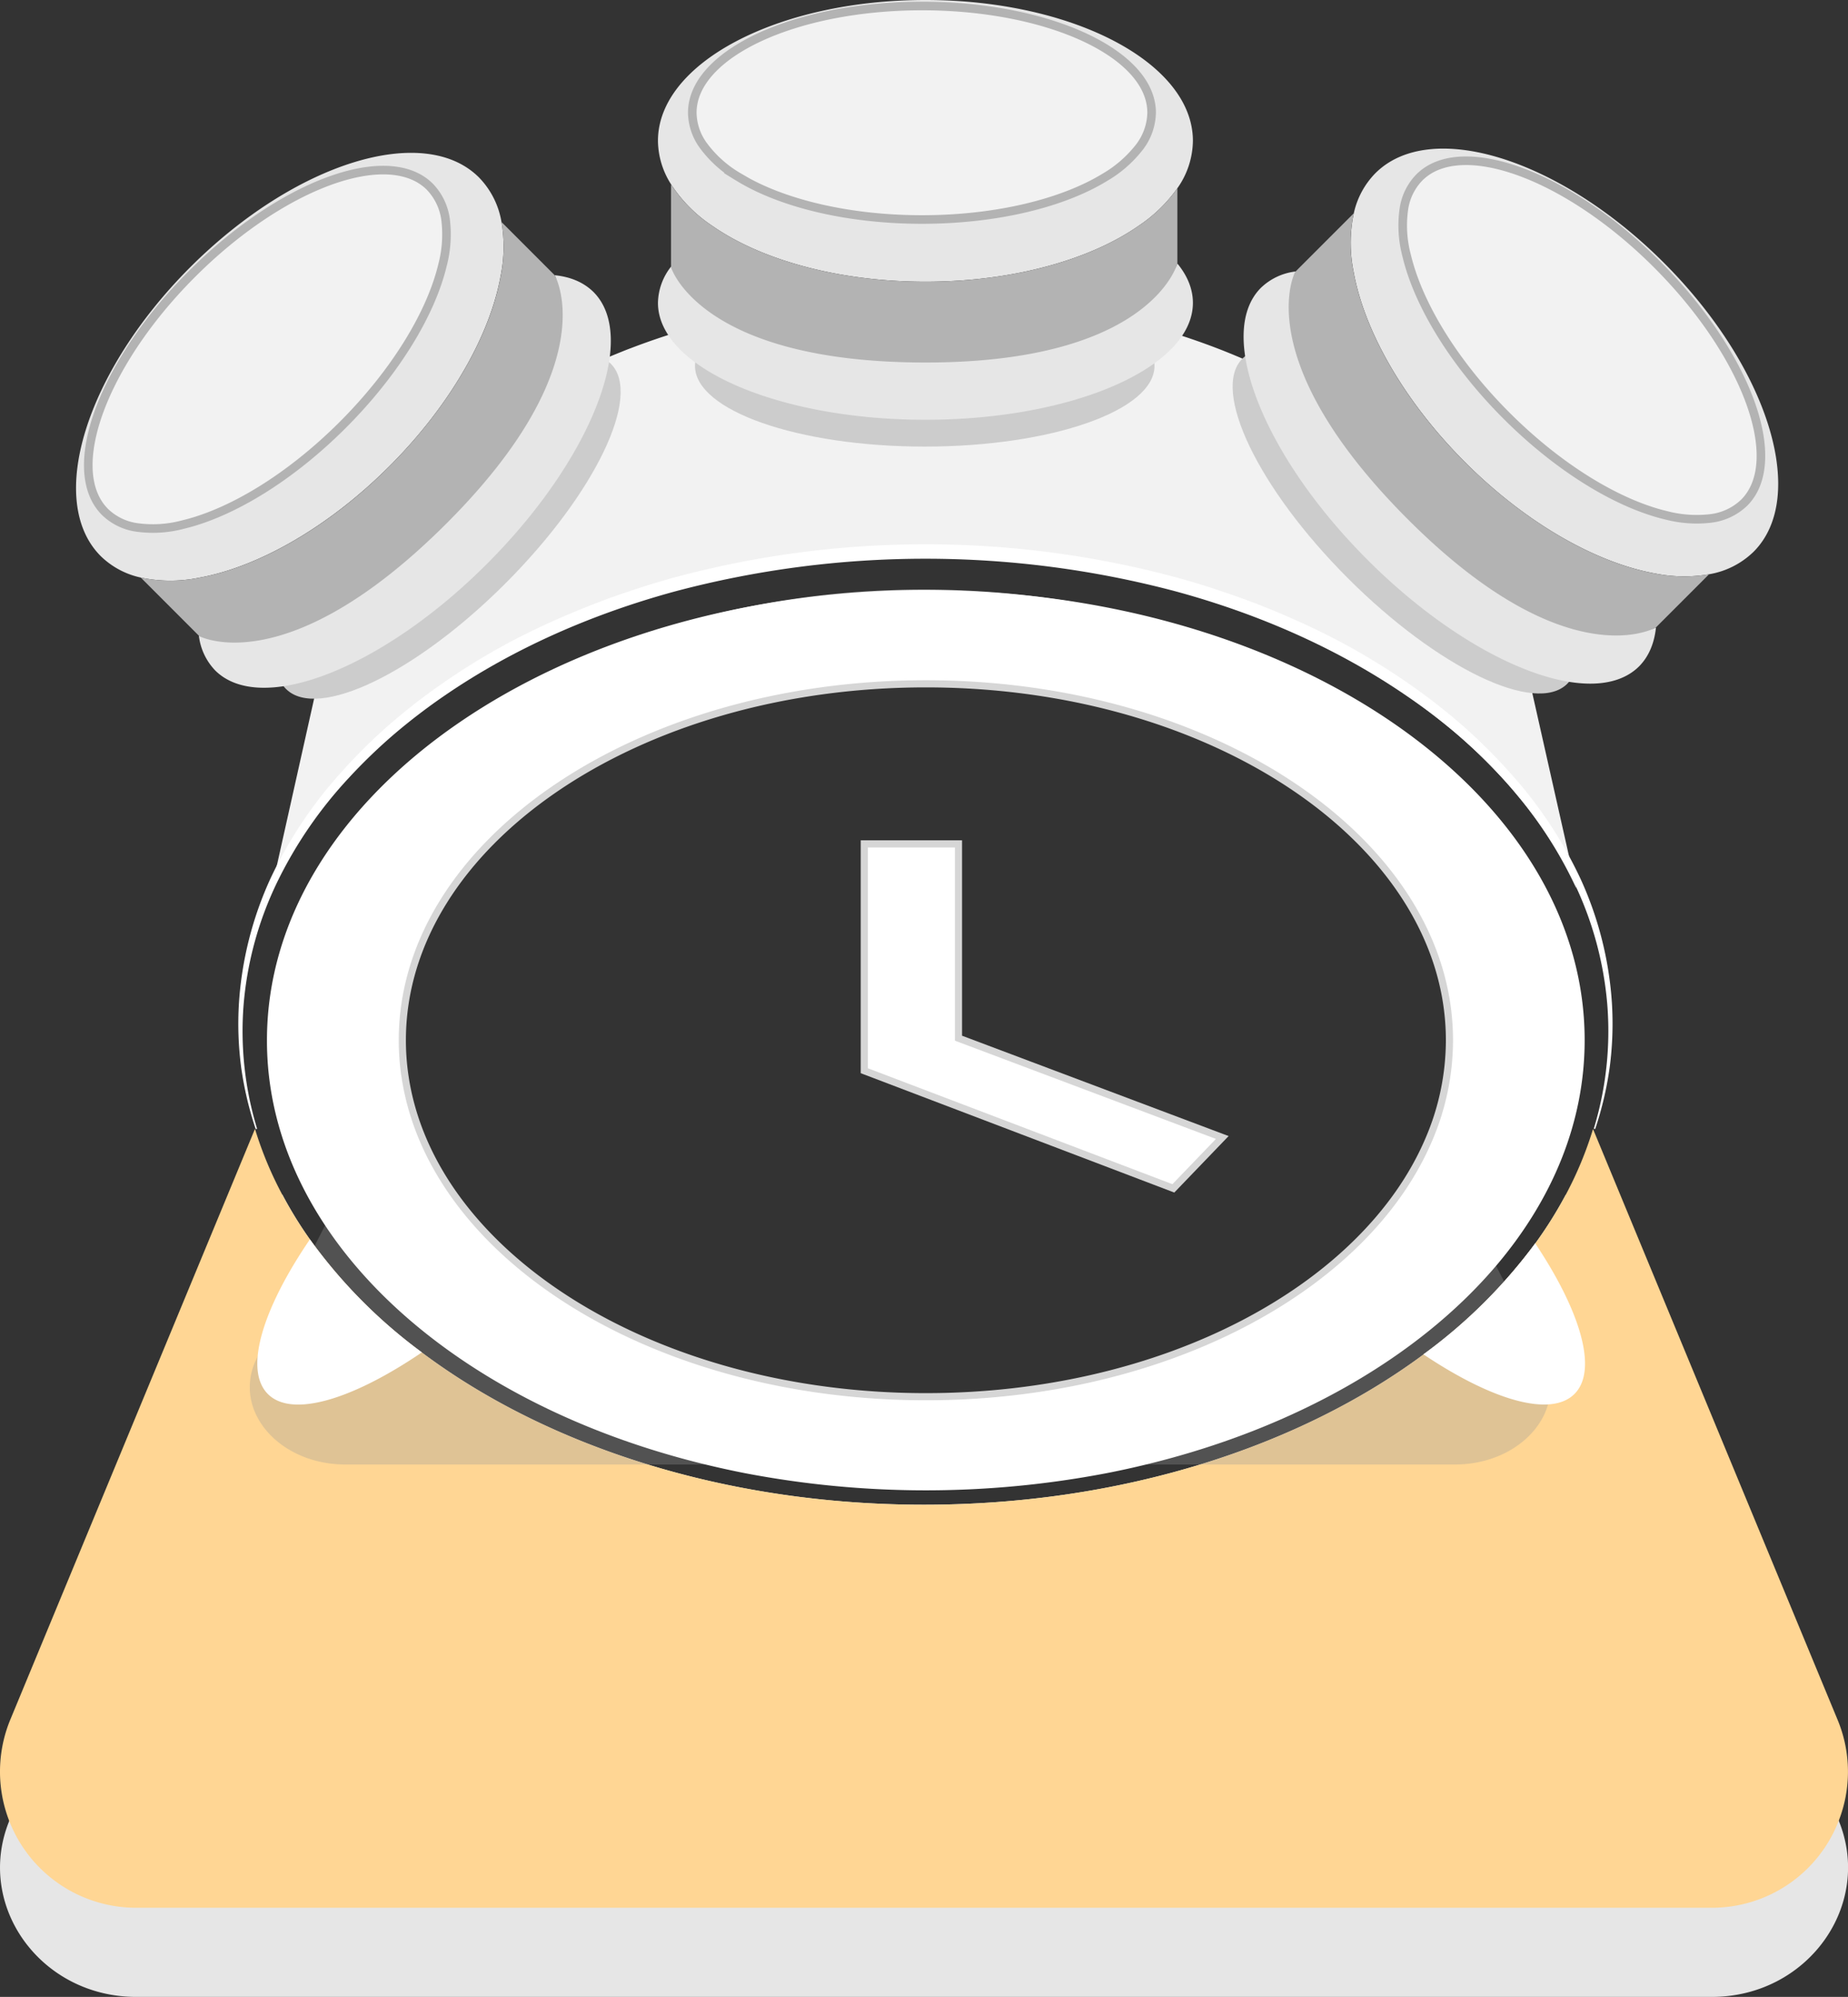 <svg xmlns="http://www.w3.org/2000/svg" viewBox="0 0 646 697.65">
    <rect x="0" y="0" width="646" height="697.65" fill="#333333" stroke="none"/>
    <defs>
        <style>
            .cls-1{fill:#e6e6e6}.cls-4{fill:#fff}.cls-10{fill:#f2f2f2}.cls-6,.cls-7{fill:none}.cls-7{stroke:#fff;stroke-width:5px;opacity:.8}.cls-10,.cls-7{stroke-miterlimit:10}.cls-8{fill:#ccc}.cls-9{fill:#b3b3b3}.cls-10{stroke:#b3b3b3;stroke-width:3px}
        </style>
    </defs>
    <title>
        wecker_grau
    </title>
    <g id="Layer_2" data-name="Layer 2">
        <g id="Layer_1-2" data-name="Layer 1">
            <path class="cls-1" d="M598.37,697.65H47.63c-33.53,0-56.41-32-44.38-61.52.13-.33.27-.67.42-1l95-217.86A141.51,141.51,0,0,0,108.33,433a178.83,178.83,0,0,0,39.15,39.52c43.66,32.71,106.13,53.18,175.52,53.18,68.89,0,131-20.18,174.57-52.47a181.35,181.35,0,0,0,39.08-38.78,145.38,145.38,0,0,0,10.73-17.13l95,217.86c.15.33.29.67.42,1C654.78,665.63,631.9,697.65,598.37,697.65Z"/>
            <path d="M642.75,636.13a47.47,47.47,0,0,1-44.38,30.37H47.63a47.56,47.56,0,0,1-44-65.79L89.13,394.4a127.4,127.4,0,0,0,9.49,22.87A141.51,141.51,0,0,0,108.33,433a178.83,178.83,0,0,0,39.15,39.52c43.66,32.71,106.13,53.18,175.52,53.18,68.89,0,131-20.18,174.57-52.47a181.35,181.35,0,0,0,39.08-38.78,145.38,145.38,0,0,0,10.73-17.13,127.4,127.4,0,0,0,9.49-22.87l85.46,206.31A47.13,47.13,0,0,1,642.75,636.13Z" style="fill:#ffd694"/>
            <path d="M541.13,490.68a23.44,23.44,0,0,1-1.42,3.73c-4.77,9.84-16.55,17.24-31.23,17.24H120.85c-14.69,0-26.47-7.4-31.24-17.24a22,22,0,0,1,.29-20.11L90,474,110,435.21l3.66-7.13,6-11.62,20.72-40.35c9.31,63.51,87.84,113.1,183.34,113.1,83.85,0,154.61-38.23,176.93-90.54L517,430.6l6,11.68,2.81,5.48,13.63,26.54A21.92,21.92,0,0,1,541.13,490.68Z" style="fill:#999;opacity:.31"/>
            <path class="cls-4" d="M147.48,472.47C123.14,489,102,495.44,93.62,487S91.68,457.38,108.33,433A178.83,178.83,0,0,0,147.48,472.47Z"/>
            <path class="cls-4" d="M550.38,487c-8.29,8.29-28.92,2.17-52.81-13.85a181.35,181.35,0,0,0,39.08-38.78C552.58,458.22,558.65,478.76,550.38,487Z"/>
            <path d="M551,310.32a145,145,0,0,0-20-31.72c-41.07-50.13-118.84-84-208-84s-166.95,33.82-208,84a145,145,0,0,0-20,31.72l16.57-74.14,1.33-5.93.14-.63v-.06a108.51,108.51,0,0,1,7.1-22.25c1.19-2.71,2.5-5.4,3.91-8,12.55-23.52,33.55-44.2,60.46-60.28q4.19-2.51,8.56-4.86h0a235.85,235.85,0,0,1,24.32-11.31c1-.41,2-.81,3.07-1.2q8.25-3.16,16.94-5.82,4.68-1.44,9.48-2.71h0q6.52-1.74,13.26-3.19c2.54-.55,5.11-1.06,7.69-1.54a305.83,305.83,0,0,1,110.26,0q3.83.72,7.59,1.52,7.14,1.53,14,3.4,4.83,1.29,9.55,2.75,9.4,2.91,18.3,6.41c1.45.58,2.89,1.16,4.32,1.76a230.42,230.42,0,0,1,24.89,12.1q5,2.82,9.78,5.87c23,14.69,41.36,32.87,53.21,53.34q2.64,4.53,4.83,9.2a109.92,109.92,0,0,1,8.21,24.51c0,.11,0,.23.07.34v.06l1.46,6.52Z" style="fill:#f2f2f2"/>
            <polygon class="cls-6" points="409.84 413.71 303.38 373.21 303.38 296.08 333.8 296.08 333.8 363.57 425.05 397.9 409.84 413.71"/>
            <path class="cls-6" d="M551,310.32a145,145,0,0,0-20-31.72c-26.85-32.77-69.39-58.58-120.54-72.51a332.51,332.51,0,0,0-83.31-11.42l-3.67,0-4.17,0a332.66,332.66,0,0,0-83.81,11.42C184.37,220,141.83,245.83,115,278.6a145,145,0,0,0-20,31.72,119.66,119.66,0,0,0-11,49.31v.52a117.36,117.36,0,0,0,5.13,34.25,127.4,127.4,0,0,0,9.49,22.87A141.51,141.51,0,0,0,108.33,433c.54.76,1.08,1.51,1.64,2.26a180.35,180.35,0,0,0,37.51,37.26c22.09,16.55,49,30,79.16,39.18q5.13,1.58,10.4,3a340.65,340.65,0,0,0,171.89,0q5.26-1.41,10.4-3c29.76-9.08,56.33-22.25,78.24-38.47a190.83,190.83,0,0,0,28.22-25.42,161,161,0,0,0,10.86-13.36,145.38,145.38,0,0,0,10.73-17.13,127.4,127.4,0,0,0,9.49-22.87A117.36,117.36,0,0,0,562,360.15v-.52A119.66,119.66,0,0,0,551,310.32ZM139.39,363.43c0-69.47,82.5-125.78,184.27-125.78S507.93,294,507.93,363.43a89.18,89.18,0,0,1-7.34,35.24c-22.32,52.31-93.08,90.54-176.93,90.54-95.5,0-174-49.59-183.34-113.1A86.14,86.14,0,0,1,139.39,363.43Z"/>
            <polygon class="cls-7" points="333.8 363.57 425.05 397.9 409.84 413.71 303.38 373.21 303.38 296.08 333.8 296.08 333.8 363.57"/>
            <path class="cls-7" d="M531.9,314.49a132.62,132.62,0,0,0-18.29-29.07C476,239.49,404.72,208.5,323,208.5s-153,31-190.61,76.92a132.62,132.62,0,0,0-18.29,29.07A109.55,109.55,0,0,0,104,359.67v.48a107.44,107.44,0,0,0,4.7,31.38,116.55,116.55,0,0,0,8.7,21c.71,1.33,1.44,2.66,2.2,4q3.08,5.3,6.69,10.4a164.2,164.2,0,0,0,35.88,36.21c37.94,28.42,91.39,46.77,151.05,48.58q4.86.15,9.78.15t9.81-.15C392,509.84,445.08,491.77,483,463.72a167.77,167.77,0,0,0,34-33.12c.61-.8,1.2-1.6,1.79-2.41a134,134,0,0,0,9.83-15.7,116.55,116.55,0,0,0,8.7-21,107.44,107.44,0,0,0,4.7-31.38v-.48A109.55,109.55,0,0,0,531.9,314.49ZM323.66,489.21c-95.5,0-174-49.59-183.34-113.1a86.14,86.14,0,0,1-.93-12.68c0-69.47,82.5-125.78,184.27-125.78S507.93,294,507.93,363.43a89.18,89.18,0,0,1-7.34,35.24C478.27,451,407.51,489.21,323.66,489.21Z"/>
            <path class="cls-6" d="M556.87,394.4A117.36,117.36,0,0,0,562,360.15v-.52a119.66,119.66,0,0,0-11-49.31,145,145,0,0,0-20-31.72c-26.85-32.77-69.39-58.58-120.54-72.51a332.51,332.51,0,0,0-83.31-11.42l-3.67,0-4.17,0a332.66,332.66,0,0,0-83.81,11.42C184.37,220,141.83,245.83,115,278.6a145,145,0,0,0-20,31.72,119.66,119.66,0,0,0-11,49.31v.52a117.36,117.36,0,0,0,5.13,34.25"/>
            <path class="cls-4" d="M89.39,394.47a118.76,118.76,0,0,1-5.1-21.69,116.79,116.79,0,0,1-.76-22.36,123.6,123.6,0,0,1,11-43.46,151.11,151.11,0,0,1,25-37.43,191.94,191.94,0,0,1,16-15.87,214.48,214.48,0,0,1,17.73-13.92q9.21-6.51,19-12.1t20.08-10.21q10.26-4.63,20.84-8.51c7.06-2.52,14.2-4.84,21.43-6.87a337.81,337.81,0,0,1,177.78,0c7.22,2,14.36,4.35,21.42,6.87s14,5.42,20.85,8.51a236.83,236.83,0,0,1,39.08,22.31,216.16,216.16,0,0,1,17.73,13.92,193.46,193.46,0,0,1,16,15.87,150.71,150.71,0,0,1,25,37.43,123.29,123.29,0,0,1,11,43.45,116.79,116.79,0,0,1-.76,22.36,119.57,119.57,0,0,1-5.09,21.69l-.48-.14a116.85,116.85,0,0,0,4.68-43.78,121.24,121.24,0,0,0-11.71-42.44,149,149,0,0,0-25-36.36,185,185,0,0,0-15.94-15.36A208.63,208.63,0,0,0,491.54,243c-24.4-16.7-51.91-28.58-80.39-36.35a341.21,341.21,0,0,0-175.3,0c-28.48,7.77-56,19.65-80.4,36.35a211.9,211.9,0,0,0-17.6,13.44,189.48,189.48,0,0,0-15.94,15.36,149,149,0,0,0-25,36.36,121.25,121.25,0,0,0-11.72,42.44,117.06,117.06,0,0,0,4.69,43.78Z"/>
            <path id="Pfad_405" data-name="Pfad 405" class="cls-4" d="M323.66,206.21h-.23C196.22,206.3,93.2,276.76,93.32,363.59c0,23,7.29,44.81,20.31,64.49,25.69,38.82,73.8,69.24,133,83.57q6.75,1.64,13.67,3a336.12,336.12,0,0,0,126.66,0q6.92-1.35,13.66-3c51.81-12.54,95.09-37.38,122.32-69.37,19.72-23.18,31-50.12,31-78.85C554,276.6,450.87,206.21,323.66,206.21ZM139.39,363.43c0-69.47,82.5-125.78,184.27-125.78S507.93,294,507.93,363.43a89.18,89.18,0,0,1-7.34,35.24c-22.32,52.31-93.08,90.54-176.93,90.54-95.5,0-174-49.59-183.34-113.1A86.14,86.14,0,0,1,139.39,363.43Z"/>
            <path class="cls-6" d="M323.66,237.65c-101.77,0-184.27,56.31-184.27,125.78a86.14,86.14,0,0,0,.93,12.68c9.31,63.51,87.84,113.1,183.34,113.1,83.85,0,154.61-38.23,176.93-90.54a89.18,89.18,0,0,0,7.34-35.24C507.93,294,425.43,237.65,323.66,237.65Zm-20.28,58.43H333.8v67.49l91.25,34.33-15.21,15.81-106.46-40.5Z"/>
            <polygon class="cls-6" points="409.84 413.71 303.38 373.21 303.38 296.08 333.8 296.08 333.8 363.57 425.05 397.9 409.84 413.71"/>
            <path class="cls-6" d="M80.32,206.09V514.63H567V206.09Zm60,170a86.14,86.14,0,0,1-.93-12.68c0-69.47,82.5-125.78,184.27-125.78S507.93,294,507.93,363.43a89.18,89.18,0,0,1-7.34,35.24c-22.32,52.31-93.08,90.54-176.93,90.54C228.16,489.21,149.63,439.62,140.32,376.11Z"/>
            <polygon class="cls-4" points="425.05 397.9 409.84 413.71 303.38 373.21 303.38 296.08 333.8 296.08 333.8 363.57 425.05 397.9"/>
            <line class="cls-6" x1="242" y1="40.43" x2="242" y2="29.65"/>
            <line class="cls-6" x1="242" y1="84.65" x2="242" y2="69.39"/>
            <line class="cls-6" x1="419" y1="84.65" x2="419" y2="68.06"/>
            <line class="cls-6" x1="419" y1="41.76" x2="419" y2="29.65"/>
            <ellipse class="cls-8" cx="491.08" cy="182.09" rx="28.16" ry="80.31" transform="translate(15.08 400.58) rotate(-45)"/>
            <path class="cls-1" d="M613,192.76a29.14,29.14,0,0,1-15.54,7.86,51.43,51.43,0,0,1-18.87-.27c-20.46-3.68-45-17.39-66.5-38.91s-35.23-46-38.91-66.5a49.91,49.91,0,0,1,.06-20.41,28.68,28.68,0,0,1,7.53-14c19.21-19.21,64.4-5.2,100.91,31.32S632.19,173.55,613,192.76Z"/>
            <path class="cls-1" d="M573,232.77c-16,16-58.48-.71-95-37.22s-53.18-79.05-37.22-95a21,21,0,0,1,12.16-5.71s-12.45,26.6,43.41,82.46,82.53,41.92,82.53,41.92C578.29,224.74,576.37,229.36,573,232.77Z"/>
            <path class="cls-9" d="M597.44,200.62l-18.6,18.6s-30.82,18.1-86.68-37.77S452.74,95,452.74,95l20.48-20.47a49.91,49.91,0,0,0-.06,20.41c3.68,20.46,17.39,45,38.91,66.5s46,35.23,66.5,38.91A51.43,51.43,0,0,0,597.44,200.62Z"/>
            <path class="cls-10" d="M609.73,175.6a20.39,20.39,0,0,1-12.16,5.57A42.35,42.35,0,0,1,582.31,180c-16.72-4-37.25-16.34-55.73-34.82s-30.81-39-34.82-55.73a40.72,40.72,0,0,1-1-16.49A19.92,19.92,0,0,1,496.15,62c14.55-14.56,51.79-.94,83.15,30.43S624.29,161,609.73,175.6Z"/>
            <ellipse class="cls-8" cx="323.26" cy="127.86" rx="80.31" ry="28.16"/>
            <path class="cls-1" d="M417,49.21a29.19,29.19,0,0,1-5.43,16.55A51.54,51.54,0,0,1,398,78.91C381,90.77,353.93,98.42,323.5,98.42S266,90.77,249,78.91a50,50,0,0,1-14.39-14.48A28.67,28.67,0,0,1,230,49.21C230,22,271.86,0,323.5,0S417,22,417,49.21Z"/>
            <path class="cls-1" d="M417,105.8c0,22.56-41.86,40.85-93.5,40.85S230,128.36,230,105.8a21,21,0,0,1,4.57-12.64s10,27.61,89,27.61,88-28.71,88-28.71C415.09,96.35,417,101,417,105.8Z"/>
            <path class="cls-9" d="M411.57,65.76v26.3s-9,34.59-88,34.59-89-33.26-89-33.26v-29A50,50,0,0,0,249,78.91C266,90.77,293.07,98.42,323.5,98.42S381,90.77,398,78.91A51.54,51.54,0,0,0,411.57,65.76Z"/>
            <path class="cls-10" d="M402.57,39.37a20.39,20.39,0,0,1-4.67,12.54,42.1,42.1,0,0,1-11.62,10c-14.66,9-37.89,14.78-64,14.78s-49.36-5.8-64-14.78a40.8,40.8,0,0,1-12.36-11,19.93,19.93,0,0,1-3.92-11.53c0-20.58,35.95-37.28,80.31-37.28S402.57,18.79,402.57,39.37Z"/>
            <ellipse class="cls-8" cx="156.77" cy="183.91" rx="80.31" ry="28.16" transform="translate(-84.13 164.72) rotate(-45)"/>
            <path class="cls-1" d="M167.44,62a29.14,29.14,0,0,1,7.86,15.54A51.43,51.43,0,0,1,175,96.42c-3.68,20.46-17.39,45-38.91,66.5s-46.05,35.23-66.5,38.91a50,50,0,0,1-20.42-.06,28.65,28.65,0,0,1-14-7.53C16,175,30,129.84,66.53,93.33S148.23,42.8,167.44,62Z"/>
            <path class="cls-1" d="M207.45,102c16,16-.71,58.48-37.23,95s-79,53.18-95,37.22a21,21,0,0,1-5.7-12.16s26.6,12.45,82.46-43.41S193.9,96.15,193.9,96.15C199.42,96.7,204,98.62,207.45,102Z"/>
            <path class="cls-9" d="M175.3,77.55l18.6,18.6S212,127,156.13,182.83s-86.45,39.42-86.45,39.42L49.2,201.77a50,50,0,0,0,20.42.06c20.45-3.68,45-17.39,66.5-38.91s35.23-46,38.91-66.5A51.43,51.43,0,0,0,175.3,77.55Z"/>
            <path class="cls-10" d="M150.28,65.26a20.38,20.38,0,0,1,5.56,12.16,42.11,42.11,0,0,1-1.17,15.26c-4,16.72-16.34,37.25-34.82,55.73s-39,30.81-55.73,34.82a40.76,40.76,0,0,1-16.5,1,19.89,19.89,0,0,1-10.92-5.38c-14.56-14.55-.94-51.79,30.43-83.15S135.72,50.7,150.28,65.26Z"/>
        </g>
    </g>
</svg>
